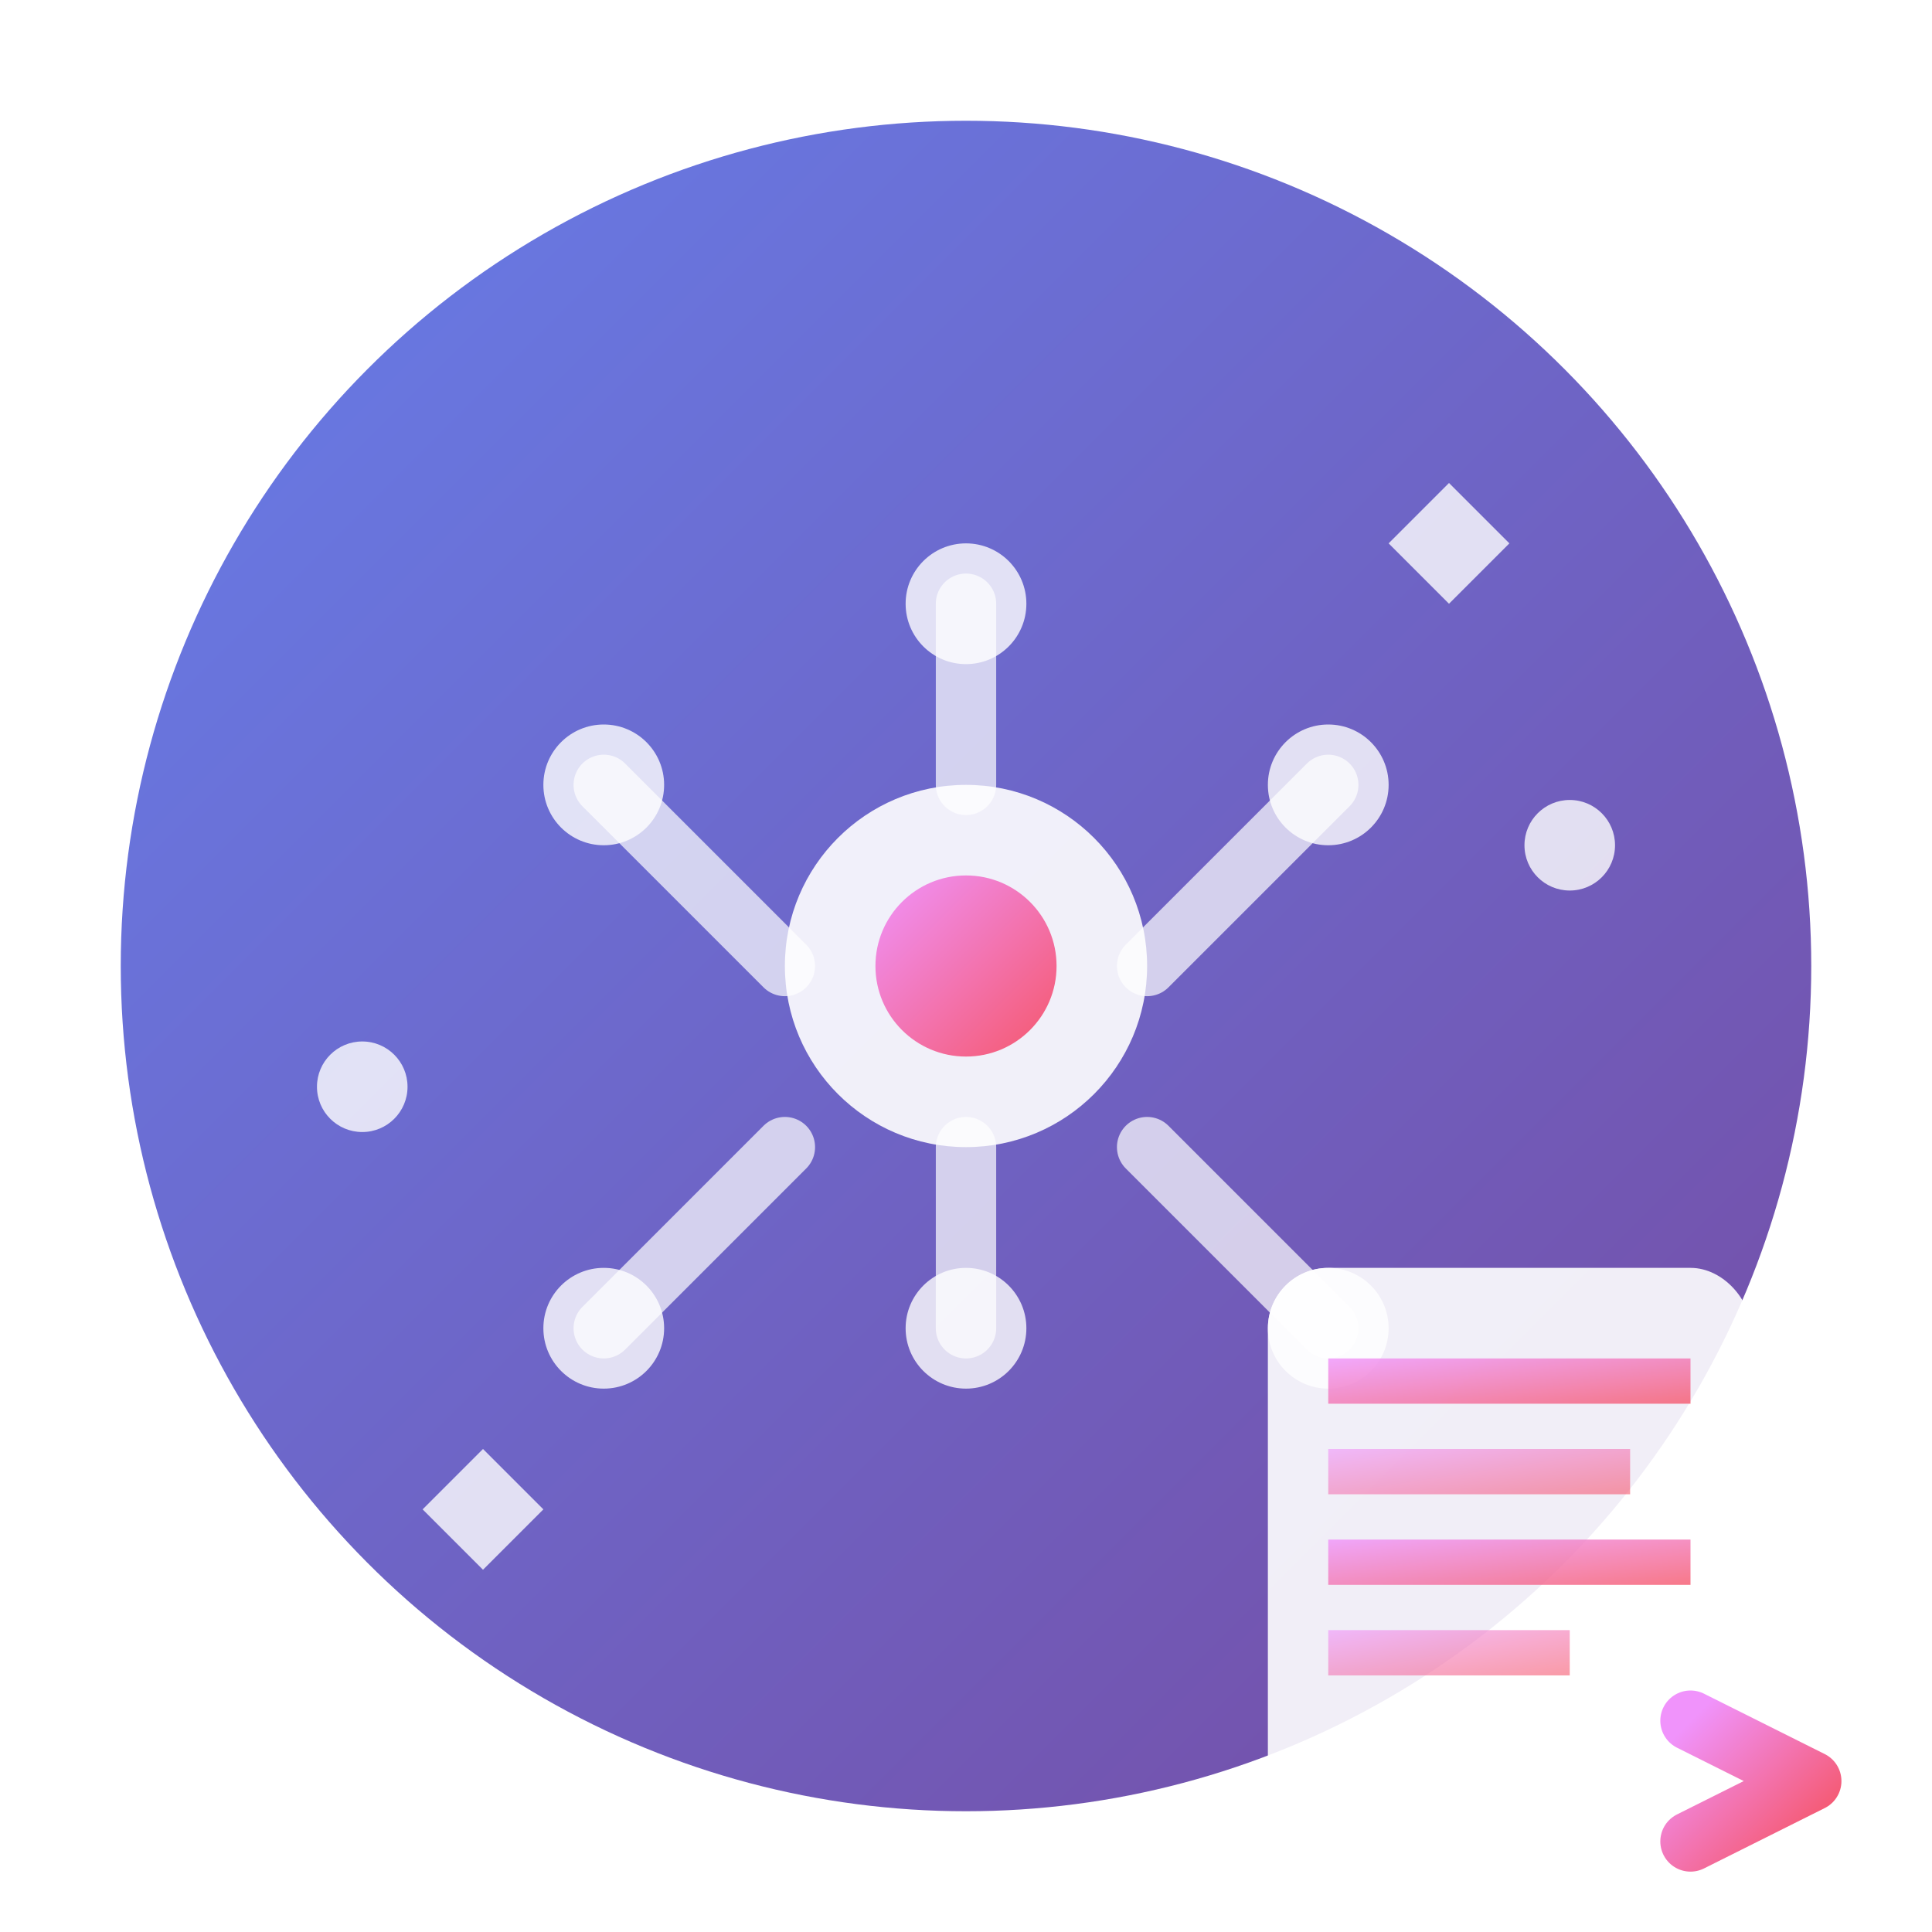 <svg width="64" height="64" viewBox="0 0 64 64" xmlns="http://www.w3.org/2000/svg">
  <defs>
    <linearGradient id="aiGradient" x1="0%" y1="0%" x2="100%" y2="100%">
      <stop offset="0%" style="stop-color:#667eea;stop-opacity:1" />
      <stop offset="100%" style="stop-color:#764ba2;stop-opacity:1" />
    </linearGradient>
    <linearGradient id="textGradient" x1="0%" y1="0%" x2="100%" y2="100%">
      <stop offset="0%" style="stop-color:#f093fb;stop-opacity:1" />
      <stop offset="100%" style="stop-color:#f5576c;stop-opacity:1" />
    </linearGradient>
    <filter id="shadow" x="-20%" y="-20%" width="140%" height="140%">
      <feDropShadow dx="2" dy="4" stdDeviation="3" flood-color="#000000" flood-opacity="0.2"/>
    </filter>
  </defs>
  
  <!-- Background circle -->
  <circle cx="32" cy="32" r="28" fill="url(#aiGradient)" filter="url(#shadow)"/>
  
  <!-- AI Brain/Circuit pattern -->
  <g transform="translate(12, 12)">
    <!-- Central AI core -->
    <circle cx="20" cy="20" r="6" fill="#ffffff" opacity="0.9"/>
    <circle cx="20" cy="20" r="3" fill="url(#textGradient)"/>
    
    <!-- Neural network connections -->
    <path d="M14 20 L8 14 M26 20 L32 14 M20 14 L20 8 M14 26 L8 32 M26 26 L32 32 M20 26 L20 32" 
          stroke="#ffffff" stroke-width="2" opacity="0.7" stroke-linecap="round"/>
    
    <!-- Connection nodes -->
    <circle cx="8" cy="14" r="2" fill="#ffffff" opacity="0.8"/>
    <circle cx="32" cy="14" r="2" fill="#ffffff" opacity="0.8"/>
    <circle cx="20" cy="8" r="2" fill="#ffffff" opacity="0.8"/>
    <circle cx="8" cy="32" r="2" fill="#ffffff" opacity="0.8"/>
    <circle cx="32" cy="32" r="2" fill="#ffffff" opacity="0.8"/>
    <circle cx="20" cy="32" r="2" fill="#ffffff" opacity="0.8"/>
  </g>
  
  <!-- Text/Document elements -->
  <g transform="translate(42, 42)">
    <!-- Document background -->
    <rect x="0" y="0" width="16" height="20" rx="2" fill="#ffffff" opacity="0.9"/>
    
    <!-- Text lines -->
    <rect x="2" y="3" width="12" height="1.5" fill="url(#textGradient)" opacity="0.8"/>
    <rect x="2" y="6" width="10" height="1.5" fill="url(#textGradient)" opacity="0.6"/>
    <rect x="2" y="9" width="12" height="1.5" fill="url(#textGradient)" opacity="0.8"/>
    <rect x="2" y="12" width="8" height="1.5" fill="url(#textGradient)" opacity="0.6"/>
    
    <!-- Optimization arrow -->
    <path d="M14 15 L18 17 L14 19" stroke="url(#textGradient)" stroke-width="2" 
          fill="none" stroke-linecap="round" stroke-linejoin="round"/>
  </g>
  
  <!-- AI sparkles/enhancement indicators -->
  <g opacity="0.8">
    <path d="M48 16 L50 18 L48 20 L46 18 Z" fill="#ffffff"/>
    <path d="M16 48 L18 50 L16 52 L14 50 Z" fill="#ffffff"/>
    <circle cx="52" cy="28" r="1.5" fill="#ffffff"/>
    <circle cx="12" cy="36" r="1.5" fill="#ffffff"/>
  </g>
</svg>